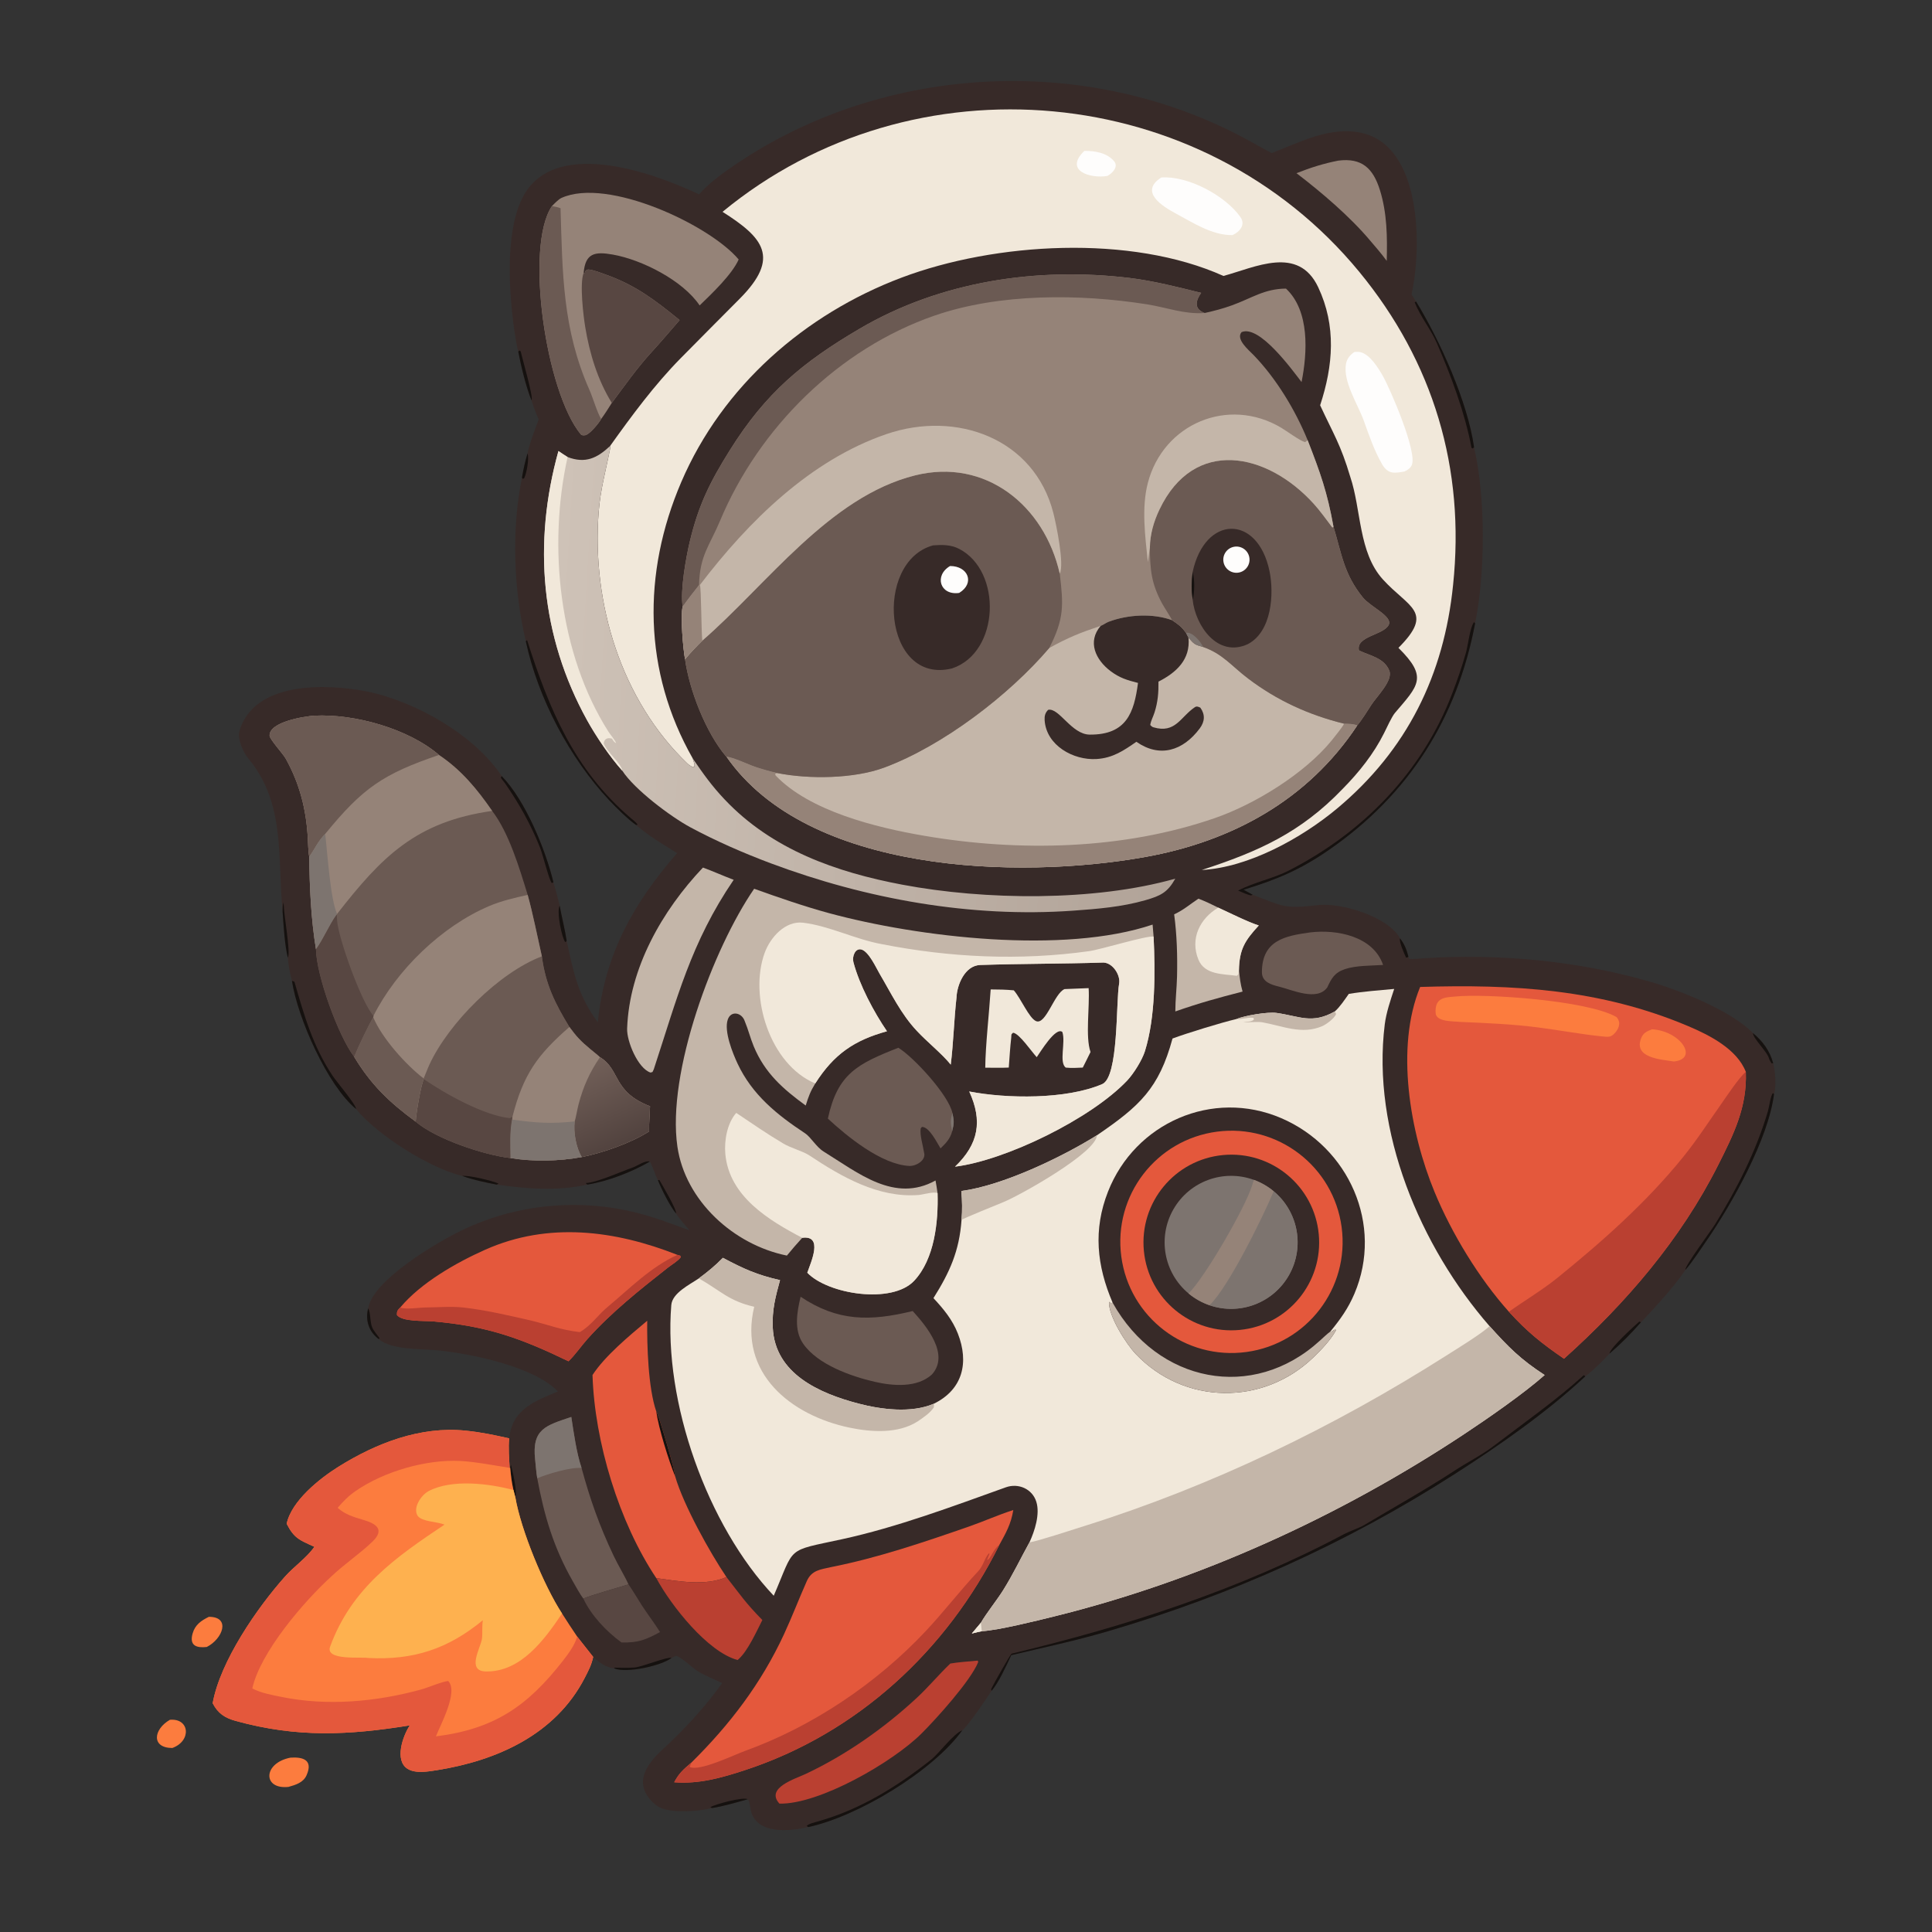<?xml version="1.0" encoding="utf-8" ?><svg xmlns="http://www.w3.org/2000/svg" xmlns:xlink="http://www.w3.org/1999/xlink" width="1024" height="1024" viewBox="0 0 1024 1024"><rect x="0" y="0" width="1024" height="1024" fill="#333333" stroke="none"/><path fill="#372A28" d="M370.508 103.019C375.122 97.806 380.865 93.428 386.544 89.44C465.157 34.233 572.953 27.757 657.904 72.346C663.301 75.179 668.597 78.312 674.011 81.134C688.782 75.481 704.751 66.888 721.315 70.357C753.894 77.181 753.607 131.819 748.128 156.033L750.557 159.832C763.126 180.384 777.894 212.931 781.289 237.092C787.477 263.714 787.262 303.676 781.843 330.391C772.294 380.628 746.876 421.006 704.508 450.367C689.212 460.968 676.864 466.144 659.143 471.579L663.896 474.213C680.563 480.592 680.724 481.789 698.755 479.702C710.493 478.343 735.76 485.714 742.017 497.334C744.418 500.449 745.529 503.265 746.481 507.061L746.863 508.128C748.555 508.57 752.322 508.046 754.344 507.916C794.373 505.356 835.874 509.144 874.429 520.291C890.745 525.008 917.656 535.763 929.076 547.54C934.205 551.773 938.108 557.037 939.816 563.551C940.933 567.441 941.584 576.212 940.271 579.887C937.243 603.689 918.146 637.752 904.693 657.306C901.968 661.267 896.447 669.652 893.245 673.113C887.828 681.474 876.681 693.544 869.737 700.84C864.481 706.826 859.111 712.264 853.076 717.454C849.914 720.853 844.094 726.747 840.267 729.457C819.929 748.511 794.121 766.483 770.686 781.488C713.69 817.983 652.429 845.481 587.5 864.516C569.365 869.833 553.926 872.98 535.97 877.29C533.523 882.575 529.261 891.948 525.53 896.19C523.302 899.663 512.72 915.282 510.014 917.111C494.426 938.784 454.603 962.782 428.396 968.384C418.782 970.604 400.105 972.781 397.721 958.525C397.393 956.559 397.404 955.343 396.385 953.618C390.439 955.263 383.348 957.406 377.338 958.308L376.466 958.518C369.252 960.183 353.294 961.422 347.632 956.71C334.982 946.182 342.096 935.579 351.085 927.35C362.693 916.723 373.927 904.493 382.768 892.093C378.753 890.058 374.118 888.356 370.296 886.071C366.856 884.015 362.592 879.465 358.787 877.71C358.223 877.45 356.712 878.371 355.94 878.729C350.764 882.797 331.967 887.068 325.436 884.257C321.21 883.872 317.411 881.016 314.4 878.211L305.921 867.438C303.22 863.531 300.472 859.193 297.893 855.192C288.283 840.482 276.084 810.932 273.13 793.562L272.134 789.739C271.15 785.396 270.829 782.348 270.405 777.913L270.135 778.004C269.863 773.094 269.345 767.154 269.898 762.356C271.464 746.943 283.225 742.764 295.692 737.487C283.064 724.33 249.968 717.558 232.292 715.736C223.665 714.846 207.365 715.594 200.854 709.818C195.506 705.915 193.502 699.815 195.139 693.434C197.434 678.617 231.644 658.403 244.832 652.067C273.765 638.166 306.837 634.989 337.938 642.916C347.728 645.411 355.996 648.712 365.475 652.103C363.277 649.532 360.019 645.952 358.326 643.183C355.074 639.262 350.559 630.228 348.678 625.449C347.1 622.472 346.316 619.02 344.442 615.646C334.915 621.178 322.312 626.075 311.396 627.845C295.372 631.421 279.207 630.12 263.157 627.841C256.97 626.627 250.933 625.414 244.987 623.256C227.684 619.164 199.627 601.355 188.761 587.824C173.753 575.618 157.733 539.636 154.743 519.873C153.662 515.883 152.846 511.685 152.554 507.559C150.881 500.908 150.276 490.162 149.781 483.155C146.988 454.256 151.398 425.875 131.691 402.109C128.841 398.672 125.68 391.582 126.955 387.314C134.825 360.974 172.924 362.343 194.225 366.438C220.292 371.725 251.477 389.554 265.923 411.359C278.373 424.133 289.131 450.159 293.332 467.637C294.619 471.921 295.602 475.671 296.639 480.024C297.708 485.925 299.508 493.005 300.339 498.635C304.025 515.567 306.279 527.545 316.849 541.847C320.431 506.049 335.721 478.723 358.878 452.195C350.395 446.808 344.955 443.892 337.165 437.289C333.072 434.498 326.205 427.697 322.851 424.105C301.833 401.605 285.168 370.052 278.686 339.857C272.21 312.509 271.019 280.716 276.667 253.119C277.317 249.017 278.412 244.226 279.631 240.283C280.096 236.569 284.158 225.849 285.527 222.369C283.919 218.602 282.93 216.033 281.691 212.14C278.87 205.293 276.074 193.778 274.699 186.389C274.171 184.844 272.99 177.818 272.673 175.653C269.823 155.531 267.725 125.07 276.186 106.342C291.827 71.723 346.169 91.43 370.508 103.019Z"/><path fill="#15110F" d="M525.53 896.19L525.334 895.222C526.041 893.61 535.565 876.613 536.198 876.462C597.044 861.899 656.794 842.646 712.26 813.182C715.305 811.564 720.686 809.727 723.035 808.322C738.962 798.794 755.197 789.767 770.749 779.625C777.239 775.305 785.465 771.152 791.485 766.547C807.046 754.644 825.063 741.991 839.425 728.885L840.267 729.457C819.929 748.511 794.121 766.483 770.686 781.488C713.69 817.983 652.429 845.481 587.5 864.516C569.365 869.833 553.926 872.98 535.97 877.29C533.523 882.575 529.261 891.948 525.53 896.19Z"/><path fill="#15110F" d="M656.212 472.035C664.882 467.52 674.771 465.651 682.847 461.535C722.235 441.456 753.682 409.39 769.595 367.81C772.38 360.636 774.847 353.434 776.956 346.039C778.085 342.079 779.057 332.723 781.237 329.74L781.843 330.391C772.294 380.628 746.876 421.006 704.508 450.367C689.212 460.968 676.864 466.144 659.143 471.579L663.896 474.213L663.239 474.548C661.769 474.632 658.091 472.739 656.212 472.035Z"/><path fill="#15110F" d="M278.686 339.857L279.363 339.286C291.012 375.797 304.36 408.062 334.332 433.603C335.922 434.958 336.612 435.341 337.96 437.038L337.165 437.289C333.072 434.498 326.205 427.697 322.851 424.105C301.833 401.605 285.168 370.052 278.686 339.857Z"/><path fill="#15110F" d="M428.396 968.384L427.559 967.796C428.679 966.535 432.221 965.773 433.907 965.291C456.198 958.915 475.518 946.911 493.548 932.628C497.706 929.334 505.478 918.741 510.014 917.111C494.426 938.784 454.603 962.782 428.396 968.384Z"/><path fill="#15110F" d="M893.245 673.113C893.016 670.888 906.817 652.455 908.997 648.926C920.616 630.128 930.866 610.019 937.092 588.746C937.664 586.792 938.514 580.424 939.695 579.372L940.271 579.887C937.243 603.689 918.146 637.752 904.693 657.306C901.968 661.267 896.447 669.652 893.245 673.113Z"/><path fill="#15110F" d="M781.289 237.092L780.479 237.729L779.922 237.301C776.457 218.837 769.018 198.956 761.573 181.884C758.332 174.453 753.065 168.272 749.817 160.263L750.557 159.832C763.126 180.384 777.894 212.931 781.289 237.092Z"/><path fill="#15110F" d="M154.743 519.873L156.052 520.344C161.213 538.266 165.886 554.654 176.369 570.311C178.493 573.483 188.606 585.336 188.761 587.824C173.753 575.618 157.733 539.636 154.743 519.873Z"/><path fill="#15110F" d="M265.923 411.359C278.373 424.133 289.131 450.159 293.332 467.637L292.449 468.025C290.966 466.349 287.914 453.524 286.202 449.197C281.426 437.125 275.017 425.696 267.58 415.016C266.865 413.989 266.415 413.729 265.438 412.162L265.923 411.359Z"/><path fill="#15110F" d="M311.396 627.845C310.697 627.492 311.006 627.745 310.506 627.04C316.568 626.748 328.928 621.041 335.009 618.955C337.725 618.023 341.817 614.916 344.442 615.646C334.915 621.178 322.312 626.075 311.396 627.845Z"/><path fill="#15110F" d="M325.436 884.257L325.898 883.891C329.396 883.949 332.689 884.058 336.254 883.817C340.235 883.547 353.447 878.029 355.94 878.729C350.764 882.797 331.967 887.068 325.436 884.257Z"/><path fill="#15110F" d="M274.699 186.389L275.277 185.769L275.961 186.195C276.793 189.996 282.665 210.109 281.771 212.049C281.754 212.086 281.717 212.11 281.691 212.14C278.87 205.293 276.074 193.778 274.699 186.389Z"/><path fill="#15110F" d="M853.076 717.454C853.363 714.372 865.859 703.145 868.87 700.445L869.737 700.84C864.481 706.826 859.111 712.264 853.076 717.454Z"/><path fill="#15110F" d="M149.781 483.155C149.836 481.554 149.761 479.676 150.338 478.224L150.341 479.069C150.401 484.927 154.17 504.88 152.554 507.559C150.881 500.908 150.276 490.162 149.781 483.155Z"/><path fill="#15110F" d="M929.076 547.54C934.205 551.773 938.108 557.037 939.816 563.551L938.948 563.566C938.658 563.1 937.801 561.709 937.695 561.258C936.787 557.416 929.328 550.739 929.076 547.54Z"/><path fill="#15110F" d="M296.639 480.024C297.708 485.925 299.508 493.005 300.339 498.635C300.052 499.15 300.263 498.884 299.592 499.33C297.852 497.34 294.873 483.179 296.639 480.024Z"/><path fill="#15110F" d="M377.338 958.308L376.492 957.783C379.317 956.261 393.609 952.265 396.385 953.618C390.439 955.263 383.348 957.406 377.338 958.308Z"/><path fill="#15110F" d="M348.678 625.449L349.523 625.475C351.31 628.667 358.67 640.95 358.326 643.183C355.074 639.262 350.559 630.228 348.678 625.449Z"/><path fill="#15110F" d="M244.987 623.256C248.697 622.862 260.808 625.78 264.216 627.312C263.396 627.842 263.774 627.729 263.157 627.841C256.97 626.627 250.933 625.414 244.987 623.256Z"/><path fill="#15110F" d="M195.139 693.434C196.604 696.037 195.976 700.908 197.396 703.88C198.087 705.326 200.082 707.816 201.086 709.138L200.854 709.818C195.506 705.915 193.502 699.815 195.139 693.434Z"/><path fill="#15110F" d="M270.405 777.913L270.818 776.378C271.681 779.838 274.241 790.358 273.13 793.562L272.134 789.739C271.15 785.396 270.829 782.348 270.405 777.913Z"/><path fill="#15110F" d="M279.631 240.283C280.5 243.462 279.149 250.699 277.791 253.525L277.038 253.794L276.667 253.119C277.317 249.017 278.412 244.226 279.631 240.283Z"/><path fill="#15110F" d="M746.481 507.061C745.717 507.592 746.131 507.45 745.252 507.521C744.239 505.393 741.486 499.287 742.017 497.334C744.418 500.449 745.529 503.265 746.481 507.061Z"/><path fill="#958378" d="M361.829 321.459C360.453 313.067 363.58 295.497 365.596 287.071C370.312 267.365 376.46 255.166 386.962 238.418C405.876 208.256 425.254 192.066 455.551 174.267C498.535 149.014 549.781 141.41 598.909 147.346C611.232 148.835 624.717 152.258 636.643 155.231C633.716 159.354 632.664 163.756 638.494 165.897C643.823 164.681 647.733 163.714 652.947 161.834C663.493 158.033 670.054 153.064 681.592 152.957C694.279 164.846 692.947 186.958 689.854 202.496C684.89 196.067 667.488 171.934 658.043 176.048C654.886 179.821 661.811 185.486 664.39 188.151C676.374 200.533 686.564 217.324 693.078 233.324C699.826 250.64 703.455 260.742 706.771 279.13C711.099 293.607 712.342 304.394 722.4 316.74C726.364 321.605 738.059 326.633 736.112 331.058C733.677 336.594 718.455 337.124 720.288 344.757C725.954 347.518 733.652 348.64 736.356 355.451C738.451 360.73 729.597 369.236 726.827 373.625C724.936 376.621 721.497 382.038 719.364 384.488C693.058 424.244 652.591 446.129 606.489 454.305C539.385 466.207 428.114 463.045 385.086 401.092C384.996 401.027 384.906 400.962 384.816 400.897C373.986 388.111 365.338 365.597 363.086 349.405C362.034 343.732 360.601 326.839 361.829 321.459Z"/><path fill="#C4B6A9" d="M583.376 331.724C584.894 331.136 586.277 330.045 587.534 329.568C597.793 325.68 611.01 324.976 621.218 328.7C624.664 331.028 626.114 331.975 628.639 335.442L629.917 337.969C633.005 341.456 633.168 341.643 637.608 342.885C648.122 346.554 652.696 352.952 661.51 359.629C676.947 371.323 693.648 378.923 712.414 383.569C714.533 383.597 717.412 383.595 719.364 384.488C693.058 424.244 652.591 446.129 606.489 454.305C539.385 466.207 428.114 463.045 385.086 401.092C388.51 401.266 396.583 405.199 400.337 406.443C404.486 407.817 407.566 408.675 411.875 409.711C428.661 413.083 452.643 412.802 468.701 406.822C499.751 395.259 534.782 368.484 556.112 343.465C566.241 337.866 572.349 335.41 583.376 331.724Z"/><path fill="#958378" d="M712.414 383.569C714.533 383.597 717.412 383.595 719.364 384.488C693.058 424.244 652.591 446.129 606.489 454.305C539.385 466.207 428.114 463.045 385.086 401.092C388.51 401.266 396.583 405.199 400.337 406.443C404.486 407.817 407.566 408.675 411.875 409.711L410.87 410.108L411.052 410.981C429.113 429.964 464.485 438.642 489.913 442.987C540.206 451.579 595.407 450.429 643.978 433.575C665.228 426.201 691.488 410.027 705.825 392.448C707.277 390.568 711.48 385.528 712.414 383.569Z"/><path fill="#372A28" d="M583.376 331.724C584.894 331.136 586.277 330.045 587.534 329.568C597.793 325.68 611.01 324.976 621.218 328.7C624.664 331.028 626.114 331.975 628.639 335.442L629.917 337.969C631.069 349.565 623.459 356.481 614.01 361.275C614.086 367.118 613.707 371.997 611.93 377.6C611.18 379.968 610.002 381.96 609.653 384.251C610.197 384.836 610.593 385.261 611.324 385.478C623.07 388.951 625.677 379.927 633.296 374.831C634.318 374.147 635.269 374.645 636.208 375.077C638.854 378.775 638.567 382.491 635.886 386.082C626.985 398.004 614.642 401.792 602.313 393.159C595.623 397.771 589.907 401.757 581.179 402.3C568.924 403.062 554.519 395.086 553.676 381.707C553.539 379.528 553.951 377.791 555.552 376.227C561.355 374.968 567.919 389.288 577.566 389.358C597.035 389.5 601.077 377.796 603.168 361.968C597.407 360.493 593.441 359.337 588.607 355.691C580.7 349.729 576.177 340.144 583.376 331.724Z"/><path fill="#6B5A53" d="M372.219 339.56C406.349 309.976 439.506 263.302 485.002 251.959C522.334 242.651 553.526 267.893 561.686 304.024C563.709 320.84 564.058 327.948 556.112 343.465C534.782 368.484 499.751 395.259 468.701 406.822C452.643 412.802 428.661 413.083 411.875 409.711C407.566 408.675 404.486 407.817 400.337 406.443C396.583 405.199 388.51 401.266 385.086 401.092C384.996 401.027 384.906 400.962 384.816 400.897C373.986 388.111 365.338 365.597 363.086 349.405C366.271 345.608 368.715 343.057 372.219 339.56Z"/><path fill="#372A28" d="M494.536 289.056C499.325 288.711 503.916 288.624 508.322 290.89C531.338 302.726 529.89 345.878 504.602 354.276C468.104 363.261 462.916 297.675 494.536 289.056Z"/><path fill="#FEFDFC" d="M503.557 300.003C513.165 299.994 516.855 309.109 508.38 314.261C498.192 315.726 494.999 305.018 503.557 300.003Z"/><path fill="#6B5A53" d="M609.453 290.297C609.564 283.117 611.494 276.47 614.531 270.088C632.86 231.57 671.581 239.778 696.267 266.976C699.749 270.813 703.042 275.469 706.21 279.622L706.771 279.13C711.099 293.607 712.342 304.394 722.4 316.74C726.364 321.605 738.059 326.633 736.112 331.058C733.677 336.594 718.455 337.124 720.288 344.757C725.954 347.518 733.652 348.64 736.356 355.451C738.451 360.73 729.597 369.236 726.827 373.625C724.936 376.621 721.497 382.038 719.364 384.488C717.412 383.595 714.533 383.597 712.414 383.569C693.648 378.923 676.947 371.323 661.51 359.629C652.696 352.952 648.122 346.554 637.608 342.885C633.168 341.643 633.005 341.456 629.917 337.969L628.639 335.442C626.114 331.975 624.664 331.028 621.218 328.7C620.937 327.851 616.815 321.468 616.007 319.982C610.203 309.314 609.558 301.948 609.453 290.297Z"/><path fill="#7D746F" d="M628.639 335.442C631.751 334.593 636.623 340.19 637.608 342.885C633.168 341.643 633.005 341.456 629.917 337.969L628.639 335.442Z"/><path fill="#372A28" d="M632.1 303.287C638.554 272.968 666.537 272.436 672.846 302.632C675.37 314.715 674.099 334.741 661.384 341.399C645.329 348.812 633.526 331.565 632.12 317.768C631.375 311.75 631.479 309.364 632.1 303.287Z"/><path fill="#15110F" d="M632.1 303.287C633.3 306.832 633.203 314.296 632.12 317.768C631.375 311.75 631.479 309.364 632.1 303.287Z"/><path fill="#FEFDFC" d="M653.903 289.829C657.663 289.043 661.349 291.456 662.132 295.217C662.915 298.979 660.498 302.662 656.736 303.442C652.979 304.22 649.302 301.808 648.52 298.051C647.738 294.294 650.147 290.615 653.903 289.829Z"/><path fill="#C4B6A9" d="M370.984 310.023C396.719 276.243 429.56 243.883 469.79 230.094C506.978 217.348 548.151 232.41 558.286 271.856C559.763 277.605 564.257 299.207 561.686 304.024C553.526 267.893 522.334 242.651 485.002 251.959C439.506 263.302 406.349 309.976 372.219 339.56C368.715 343.057 366.271 345.608 363.086 349.405C362.034 343.732 360.601 326.839 361.829 321.459C364.51 317.678 367.614 313.691 370.511 310.058L370.984 310.023Z"/><path fill="#958378" d="M370.511 310.058L370.984 310.023C371.691 312.694 371.671 333.581 372.219 339.56C368.715 343.057 366.271 345.608 363.086 349.405C362.034 343.732 360.601 326.839 361.829 321.459C364.51 317.678 367.614 313.691 370.511 310.058Z"/><path fill="#6B5A53" d="M361.829 321.459C360.453 313.067 363.58 295.497 365.596 287.071C370.312 267.365 376.46 255.166 386.962 238.418C405.876 208.256 425.254 192.066 455.551 174.267C498.535 149.014 549.781 141.41 598.909 147.346C611.232 148.835 624.717 152.258 636.643 155.231C633.716 159.354 632.664 163.756 638.494 165.897C627.655 166.674 618.471 162.971 607.969 161.303C572.301 155.69 529.872 155.358 495.424 167.24C444.567 184.783 402.287 226.682 381.644 276.012C376.071 289.33 370.898 294.225 370.511 310.058C367.614 313.691 364.51 317.678 361.829 321.459Z"/><path fill="#C4B6A9" d="M608.385 297.874C606.976 284.321 604.942 269.238 608.372 256.007C616.519 224.585 651.006 209.998 679.073 226.714C681.948 228.426 689.019 233.663 691.709 234.345L693.078 233.324C699.826 250.64 703.455 260.742 706.771 279.13L706.21 279.622C703.042 275.469 699.749 270.813 696.267 266.976C671.581 239.778 632.86 231.57 614.531 270.088C611.494 276.47 609.564 283.117 609.453 290.297C609.037 292.592 608.862 295.246 608.385 297.874Z"/><path fill="#F1E8DA" d="M714.895 526.78C722.855 525.467 730.918 524.896 738.957 524.147C737.008 530.04 734.72 536.779 733.955 542.911C726.895 599.481 752.779 660.734 789.481 702.86C799.58 714.094 805.88 720.456 818.692 728.802C807.75 738.525 788.288 752.002 775.989 760.136C709.826 803.893 635.635 837.725 558.586 856.772C548.721 859.21 529.758 863.923 520.379 864.604C518.879 864.809 516.63 865.43 515.103 865.798L519.91 860.08C522.54 855.385 528.448 848.027 531.668 842.882C537.003 834.356 540.862 826.121 545.637 817.492C548.419 811.431 551.325 802.522 549.269 795.974C547.143 789.129 539.767 785.921 533.106 788.311C505.138 798.342 475.482 809.454 446.488 815.776C416.116 822.399 421.645 819.027 410.099 845.776C375.001 808.691 351.583 743.225 355.795 691.723C356.319 685.304 365.396 680.969 370.387 677.579C374.976 674.192 379.163 670.783 383.144 666.672C393.981 672.433 401.168 675.729 413.431 678.491C410.993 687.416 409.165 694.239 409.583 703.593C410.679 728.123 434.259 738.474 454.904 743.903C467.002 747.084 483.002 749.124 494.9 744.024C510.377 736.483 513.655 722.095 507.683 706.812C504.815 699.472 500.072 693.745 494.749 688.031C503.367 674.337 508.458 663.076 509.634 646.592C510.099 641.202 509.971 636.622 509.525 631.257C531.415 628.395 562.792 613.341 581.391 601.723C604.008 586.308 614.297 576.874 621.458 550.433C628.961 547.63 647.675 541.878 655.244 540.13C659.543 538.32 671.8 536.201 676.609 536.878C688.932 538.613 695.296 542.924 707.46 536.101C710.201 533.692 712.724 529.821 714.895 526.78Z"/><path fill="#C4B6A9" d="M789.481 702.86C799.58 714.094 805.88 720.456 818.692 728.802C807.75 738.525 788.288 752.002 775.989 760.136C709.826 803.893 635.635 837.725 558.586 856.772C548.721 859.21 529.758 863.923 520.379 864.604C518.879 864.809 516.63 865.43 515.103 865.798L519.91 860.08C522.54 855.385 528.448 848.027 531.668 842.882C537.003 834.356 540.862 826.121 545.637 817.492C549.965 816.894 569.46 810.473 575.027 808.726C642.337 787.592 706.846 756.422 766.35 718.626C771.405 715.415 786.03 706.439 789.481 702.86Z"/><path fill="#F1E8DA" d="M519.91 860.08L520.379 864.604C518.879 864.809 516.63 865.43 515.103 865.798L519.91 860.08Z"/><path fill="#C4B6A9" d="M383.144 666.672C393.981 672.433 401.168 675.729 413.431 678.491C410.993 687.416 409.165 694.239 409.583 703.593C410.679 728.123 434.259 738.474 454.904 743.903C467.002 747.084 483.002 749.124 494.9 744.024C495.108 745.15 495.062 744.797 494.934 745.963C493.11 748.817 489.355 751.35 486.528 753.28C476.157 760.058 461.692 759.073 450.285 756.684C419.135 750.161 391.256 727.793 399.754 692.609C386.366 689.586 381.808 684.066 370.856 677.842L370.387 677.579C374.976 674.192 379.163 670.783 383.144 666.672Z"/><path fill="#C4B6A9" d="M509.525 631.257C531.415 628.395 562.792 613.341 581.391 601.723C581.099 610.834 541.447 633.138 531.856 637.137C529.395 638.164 510.413 645.781 509.634 646.592C510.099 641.202 509.971 636.622 509.525 631.257Z"/><path fill="#C4B6A9" d="M707.46 536.101L708.151 537.394C707.337 539.789 702.964 542.926 700.86 543.851C690.073 548.595 679.663 543.704 668.971 541.823C666.92 541.463 661.454 541.844 659.008 541.884C661.288 541.278 662.634 541.801 664.539 540.522L664.465 539.605C663.078 538.815 657.993 540.403 655.244 540.13C659.543 538.32 671.8 536.201 676.609 536.878C688.932 538.613 695.296 542.924 707.46 536.101Z"/><path fill="#372A28" d="M589.732 690.488C581.294 670.82 579.328 651.765 587.281 631.554C601.615 595.127 642.663 577.057 678.985 592.6C714.903 607.971 733.365 649.188 717.883 685.666C714.545 693.529 710.454 699.191 705.104 705.756C707.746 705.653 705.265 705.027 707.98 704.762L708.071 705.091C705.278 710.238 700.243 715.488 696.021 719.538C669.316 745.146 627.709 744.591 602.081 717.752C596.97 712.4 587.439 697.499 587.811 690.002C588.969 690.835 588.346 690.689 589.732 690.488Z"/><path fill="#C4B6A9" d="M705.104 705.756C707.746 705.653 705.265 705.027 707.98 704.762L708.071 705.091C705.278 710.238 700.243 715.488 696.021 719.538C669.316 745.146 627.709 744.591 602.081 717.752C596.97 712.4 587.439 697.499 587.811 690.002C588.969 690.835 588.346 690.689 589.732 690.488C613.395 732.923 664.026 743.092 699.585 710.554C700.554 709.668 704.175 706.289 705.104 705.756Z"/><path fill="#E4583C" d="M645.157 599.788C677.337 595.633 706.819 618.281 711.097 650.445C715.376 682.608 692.84 712.176 660.693 716.578C628.372 721.003 598.608 698.319 594.307 665.981C590.005 633.643 612.803 603.966 645.157 599.788Z"/><path fill="#372A28" d="M648.361 612.188C673.905 609.841 696.534 628.598 698.966 654.134C701.399 679.669 682.717 702.361 657.19 704.879C631.542 707.408 608.719 688.619 606.275 662.962C603.832 637.306 622.697 614.546 648.361 612.188Z"/><path fill="#7D746F" d="M629.978 685.57C616.809 674.615 613.423 655.78 621.951 640.924C630.479 626.068 648.452 619.494 664.553 625.342C668.386 626.734 671.95 628.781 675.083 631.392C688.152 642.28 691.58 660.948 683.233 675.769C674.886 690.59 657.145 697.336 641.06 691.806C637.018 690.416 633.263 688.303 629.978 685.57Z"/><path fill="#7D746F" d="M675.083 631.392C688.152 642.28 691.58 660.948 683.233 675.769C674.886 690.59 657.145 697.336 641.06 691.806C650.981 682.459 669.367 645.1 675.083 631.392Z"/><path fill="#958378" d="M664.553 625.342C668.386 626.734 671.95 628.781 675.083 631.392C669.367 645.1 650.981 682.459 641.06 691.806C637.018 690.416 633.263 688.303 629.978 685.57C638.873 676.67 660.104 639.896 663.683 628.204L664.553 625.342Z"/><path fill="#F1E8DA" d="M382.958 112.276C483.9 29.027 637.26 42.969 720.401 144.036C759.802 191.932 776.644 248.381 770.164 310.053C765.357 357.662 745.824 397.484 708.754 428.473C689.948 444.194 661.79 459.776 636.962 461.11C666.872 451.371 689.295 441.436 711.681 418.071C720.313 409.313 728.113 399.542 733.618 388.498C734.844 386.039 737.697 379.802 739.335 377.878C751.743 363.303 757.035 359.007 741.201 343.377C760.499 324.009 746.598 322.159 732.94 307.088C719.971 292.778 721.536 270.148 715.682 252.771C710.543 235.495 706.833 230.208 699.698 214.807C706.644 193.712 708.339 172.76 698.665 152.223C688.138 129.874 665.251 141.728 648.451 146.257C599.384 124.181 527.496 128.413 477.81 147.165C426.553 166.509 382.891 204.695 361.108 255.447C340.327 303.863 340.902 355.859 367.186 402.029C367.663 404.252 368.385 404.671 367.97 406.457L367.073 406.598C366.231 406.098 365.159 405.47 364.446 404.789C329.177 371.124 313.625 319.578 317.283 271.617C318.233 259.161 321.178 249.241 323.475 237.296C323.429 237.003 323.382 236.71 323.336 236.417C334.823 220.335 346.905 203.936 360.816 189.822C371.103 179.384 381.856 168.611 392.14 158.248C413.766 136.457 404.52 125.948 382.958 112.276Z"/><path fill="#FEFDFC" d="M717.906 186.546C718.939 186.495 720.059 186.41 721.072 186.651C726.137 187.858 730.538 195.06 732.956 199.303C736.818 206.078 751.185 239.345 748.315 246.388C747.6 248.141 746.051 249.157 744.413 249.903C739.017 250.873 735.843 251.353 732.75 246.414C728.345 238.841 725.843 231.248 722.773 222.814C719.602 214.101 711.635 202.135 713.43 192.706C713.94 190.027 715.716 187.929 717.906 186.546Z"/><path fill="#FEFDFC" d="M615.496 94.084C629.506 93.027 649.335 103.554 657.452 115.045C660.312 119.094 657.104 122.881 653.26 124.603C642.626 124.794 632.535 118.178 623.39 113.267C615.695 109.134 603.815 101.607 615.496 94.084Z"/><path fill="#FEFDFC" d="M574.745 79.975C580.249 79.904 586.736 80.951 590.522 85.486C592.975 88.423 589.534 91.87 586.932 93.254C577.803 94.788 563.797 90.446 574.745 79.975Z"/><path fill="#6B5A53" d="M163.902 454.059C163.42 451.86 163.273 446.693 163.145 444.262C162.346 429.118 158.817 415.253 151.403 402.003C150.05 399.585 142.894 391.755 142.883 389.868C142.839 382.607 160.99 379.723 166.575 379.325C188.032 378.263 216.46 386.234 232.661 400.15C244.485 408.064 252.817 418.173 260.854 429.795C269.799 441.451 275.326 460.189 279.682 474.307C282.518 484.6 284.817 496.361 287.203 506.885C289.144 521.785 294.197 531.841 301.788 544.323C305.468 549.368 307.869 551.909 312.778 555.979C313.652 556.704 317.373 559.701 317.99 560.347C329.002 567.015 324.425 578.579 344.53 586.378C344.319 590.682 343.988 595.405 344.001 599.679C334.26 605.861 319.763 610.925 308.364 613.266C296.407 615.462 282.532 615.757 270.544 613.787C256.594 612.214 231.058 603.683 220.331 594.486C206.505 584.365 196.695 575.046 187.697 560.095C179.345 549.225 167.662 516.855 167.473 503.129C164.822 486.821 164.099 470.569 163.902 454.059Z"/><path fill="#6B5A53" d="M224.545 571.595C225.576 569.287 226.474 566.719 227.549 564.378C237.709 542.268 264.586 515.413 287.203 506.885C289.144 521.785 294.197 531.841 301.788 544.323C305.468 549.368 307.869 551.909 312.778 555.979C313.652 556.704 317.373 559.701 317.99 560.347C329.002 567.015 324.425 578.579 344.53 586.378C344.319 590.682 343.988 595.405 344.001 599.679C334.26 605.861 319.763 610.925 308.364 613.266C296.407 615.462 282.532 615.757 270.544 613.787C256.594 612.214 231.058 603.683 220.331 594.486C220.597 589.846 222.908 575.973 224.583 571.932L224.545 571.595Z"/><path fill="#958378" d="M301.788 544.323C305.468 549.368 307.869 551.909 312.778 555.979C313.652 556.704 317.373 559.701 317.99 560.347C329.002 567.015 324.425 578.579 344.53 586.378C344.319 590.682 343.988 595.405 344.001 599.679C334.26 605.861 319.763 610.925 308.364 613.266C296.407 615.462 282.532 615.757 270.544 613.787C270.477 606.68 270.05 600.403 271.372 593.379L271.611 591.904C277.309 569.678 284.632 559.255 301.788 544.323Z"/><defs><linearGradient id="gradient_0" gradientUnits="userSpaceOnUse" x1="329.034" y1="606.24" x2="310.144" y2="565.108"><stop offset="0" stop-color="#52433F"/><stop offset="1" stop-color="#715F58"/></linearGradient></defs><path fill="url(#gradient_0)" d="M317.99 560.347C329.002 567.015 324.425 578.579 344.53 586.378C344.319 590.682 343.988 595.405 344.001 599.679C334.26 605.861 319.763 610.925 308.364 613.266C305.335 608.333 303.855 600.121 304.608 594.372C305.149 592.759 306.049 587.608 306.627 585.416C309.14 575.873 312.441 568.466 317.99 560.347Z"/><path fill="#7D746F" d="M271.372 593.379C283.62 595.124 292.009 595.747 304.608 594.372C303.855 600.121 305.335 608.333 308.364 613.266C296.407 615.462 282.532 615.757 270.544 613.787C270.477 606.68 270.05 600.403 271.372 593.379Z"/><path fill="#584742" d="M224.583 571.932C236.143 579.891 256.73 591.333 270.291 592.637L271.611 591.904L271.372 593.379C270.05 600.403 270.477 606.68 270.544 613.787C256.594 612.214 231.058 603.683 220.331 594.486C220.597 589.846 222.908 575.973 224.583 571.932Z"/><path fill="#958378" d="M163.902 454.059C163.42 451.86 163.273 446.693 163.145 444.262C162.346 429.118 158.817 415.253 151.403 402.003C150.05 399.585 142.894 391.755 142.883 389.868C142.839 382.607 160.99 379.723 166.575 379.325C188.032 378.263 216.46 386.234 232.661 400.15C244.485 408.064 252.817 418.173 260.854 429.795C220.516 435.51 202.365 454.001 178.662 484.406L178.51 484.643C174.354 490.309 171.572 497.537 167.473 503.129C164.822 486.821 164.099 470.569 163.902 454.059Z"/><path fill="#6B5A53" d="M163.902 454.059C163.42 451.86 163.273 446.693 163.145 444.262C162.346 429.118 158.817 415.253 151.403 402.003C150.05 399.585 142.894 391.755 142.883 389.868C142.839 382.607 160.99 379.723 166.575 379.325C188.032 378.263 216.46 386.234 232.661 400.15C203.092 410.184 192.234 417.633 172.358 441.995C168.456 445.918 166.855 450.038 163.902 454.059Z"/><path fill="#7D746F" d="M172.358 441.995C173.461 451.103 175.091 476.818 178.662 484.406L178.51 484.643C174.354 490.309 171.572 497.537 167.473 503.129C164.822 486.821 164.099 470.569 163.902 454.059C166.855 450.038 168.456 445.918 172.358 441.995Z"/><path fill="#958378" d="M279.682 474.307C282.518 484.6 284.817 496.361 287.203 506.885C264.586 515.413 237.709 542.268 227.549 564.378C226.474 566.719 225.576 569.287 224.545 571.595L224.583 571.932C222.908 575.973 220.597 589.846 220.331 594.486C206.505 584.365 196.695 575.046 187.697 560.095C189.451 555.577 195.348 543.166 197.82 539.167L197.951 538.397C210.27 513.985 234.092 490.978 259.197 480.254C265.732 477.463 272.772 475.87 279.682 474.307Z"/><path fill="#6B5A53" d="M187.697 560.095C189.451 555.577 195.348 543.166 197.82 539.167C202.342 550.119 215.19 564.489 224.545 571.595L224.583 571.932C222.908 575.973 220.597 589.846 220.331 594.486C206.505 584.365 196.695 575.046 187.697 560.095Z"/><path fill="#584742" d="M178.51 484.643L178.64 487.629C179.108 496.578 191.532 531.51 197.951 538.397L197.82 539.167C195.348 543.166 189.451 555.577 187.697 560.095C179.345 549.225 167.662 516.855 167.473 503.129C171.572 497.537 174.354 490.309 178.51 484.643Z"/><path fill="#E4583C" d="M752.711 523.105C802.141 521.588 848.371 524.233 894.808 543.884C906.129 548.675 920.625 556.03 925.325 568.1C926.038 586.823 918.925 601.084 910.692 617.429C890.745 657.032 861.813 690.656 828.947 720.153C817.075 711.989 809.627 706.095 799.745 695.251C783.917 677.59 769.374 653.664 760.337 631.758C747.369 600.325 739.433 555.308 752.711 523.105Z"/><path fill="#BA4031" d="M925.325 568.1C926.038 586.823 918.925 601.084 910.692 617.429C890.745 657.032 861.813 690.656 828.947 720.153C817.075 711.989 809.627 706.095 799.745 695.251C807.849 689.482 817.67 683.597 825.484 677.267C849.412 657.884 872.617 637.304 892.052 613.309C899.47 604.151 905.444 594.822 912.172 585.289C915.176 581.033 921.7 571.122 925.325 568.1Z"/><path fill="#FC7C3E" d="M771.025 528.203C786.881 526.508 841.006 530.143 856.591 538.958C857.362 539.393 858.206 541.158 858.215 542.283C858.234 544.633 856.877 546.733 855.181 548.26C853.338 549.918 851.741 549.532 849.381 549.335C838.065 548.213 826.537 546.018 815.242 544.563C801.399 542.779 787.712 542.238 773.784 541.625C770.488 541.204 761.236 541.771 760.918 536.977C760.388 528.982 765.349 528.629 771.025 528.203Z"/><path fill="#FC7C3E" d="M875.574 545.537C890.795 546.422 900.518 561.243 887.208 562.606C880.274 561.521 865.463 560.735 869.937 550.048C871.088 547.299 872.993 546.636 875.574 545.537Z"/><path fill="#C4B6A9" d="M399.72 471.059C412.347 475.597 426.626 480.531 439.538 484.023C486.818 496.812 563.824 505.93 610.903 490.05L611.435 496.461C612.308 515.154 612.487 539.021 606.838 557.141C605.364 561.871 600.793 569.158 597.392 572.747C578.297 592.896 533.188 614.982 506.181 618.361C518.724 606.341 520.874 594.113 513.715 578.508C533.672 582.356 565.087 582.803 584.202 574.601C593 570.826 591.415 530.936 593.163 521.332C593.958 516.963 589.921 510.393 584.886 510.172C563.293 510.861 541.085 510.754 519.543 511.466C511.379 511.736 507.21 522.043 506.97 528.685C505.64 540.487 505.365 552.546 503.916 564.283C499.522 558.729 491.166 552.046 485.947 546.386C477.528 537.446 472.4 526.583 466.172 516.034C464.474 513.158 460.464 504.241 456.522 503.245C453.271 502.423 451.535 506.957 452.328 509.971C455.515 522.088 463.197 536.453 470.118 546.589C452.85 551.345 442.013 558.685 432.115 574.242C429.476 578.586 428.573 581.053 427.045 585.953C414.964 577.141 405.363 568.743 399.48 554.553C397.682 550.217 396.552 545.559 394.728 541.225C393.189 536.636 387.395 535.422 385.71 540.454C383.633 546.657 388.412 558.352 390.913 563.704C398.67 580.267 411.855 590.875 426.721 600.681C429.798 602.711 432.586 607.903 436.571 610.365C454.941 621.713 474.096 637.713 495.853 625.685C496.236 627.929 496.641 630.157 496.926 632.416C497.367 647.511 495.377 667.245 484.538 678.826C472.808 691.36 438.865 686.05 427.881 674.571C429.795 668.984 436.536 654.557 425.21 656.072C422.259 659.274 419.844 662.136 417.065 665.484C388.682 659.724 363.195 636.324 359.039 607.746C353.329 568.487 378.051 502.526 399.72 471.059Z"/><path fill="#F1E8DA" d="M432.115 574.242C408.011 564.207 396.841 528.057 405.308 504.984C408.346 496.705 416.278 487.912 425.697 489.056C439.498 490.734 453.291 497.841 467.182 500.377C503.567 507.543 540.597 509.26 577.377 504.112C583.491 503.256 608.664 495.529 611.435 496.461C612.308 515.154 612.487 539.021 606.838 557.141C605.364 561.871 600.793 569.158 597.392 572.747C578.297 592.896 533.188 614.982 506.181 618.361C518.724 606.341 520.874 594.113 513.715 578.508C533.672 582.356 565.087 582.803 584.202 574.601C593 570.826 591.415 530.936 593.163 521.332C593.958 516.963 589.921 510.393 584.886 510.172C563.293 510.861 541.085 510.754 519.543 511.466C511.379 511.736 507.21 522.043 506.97 528.685C505.64 540.487 505.365 552.546 503.916 564.283C499.522 558.729 491.166 552.046 485.947 546.386C477.528 537.446 472.4 526.583 466.172 516.034C464.474 513.158 460.464 504.241 456.522 503.245C453.271 502.423 451.535 506.957 452.328 509.971C455.515 522.088 463.197 536.453 470.118 546.589C452.85 551.345 442.013 558.685 432.115 574.242Z"/><path fill="#F1E8DA" d="M425.21 656.072C407.607 646.845 386.447 634.182 384.434 611.581C383.803 604.499 385.41 595.307 390.227 589.862C398.287 595.264 406.662 601.066 415.003 605.991C418.878 608.424 425.396 610.02 429.026 612.43C446.096 623.761 465.6 635.023 486.856 633.365C489.29 633.175 494.91 631.385 496.926 632.416C497.367 647.511 495.377 667.245 484.538 678.826C472.808 691.36 438.865 686.05 427.881 674.571C429.795 668.984 436.536 654.557 425.21 656.072Z"/><path fill="#E4583C" d="M366.473 934.178C386.838 914.069 403.453 892.249 415.501 866.264C419.825 856.938 423.438 847.429 427.62 838.025C430.217 832.184 434.862 831.878 440.502 830.594C465.386 825.659 489.437 817.463 513.363 809.172C521.311 806.418 529.032 802.907 537.074 800.355C535.853 807.768 533.24 812.36 529.632 818.899C501.783 874.934 454.266 918.76 394.628 938.279C382.3 942.314 370.431 945.663 357.336 944.639C359.997 939.663 362.176 937.91 366.473 934.178Z"/><path fill="#BA4031" d="M366.473 934.178L365.538 936.511C370.657 939.091 389.125 930.097 394.772 928.058C430.63 915.112 464.614 892.256 490.686 864.48C500.186 854.358 508.861 843.047 518.38 832.878C521.356 829.701 521.51 826.36 524.126 823.277L524.457 823.591L523.188 826.813C524.832 826.735 526.612 820.672 529.632 818.899C501.783 874.934 454.266 918.76 394.628 938.279C382.3 942.314 370.431 945.663 357.336 944.639C359.997 939.663 362.176 937.91 366.473 934.178Z"/><defs><linearGradient id="gradient_1" gradientUnits="userSpaceOnUse" x1="626.736" y1="372.41" x2="292.053" y2="352.222"><stop offset="0" stop-color="#B1A398"/><stop offset="1" stop-color="#CEC2B7"/></linearGradient></defs><path fill="url(#gradient_1)" d="M300.845 242.245C310.259 245.805 316.412 242.877 323.336 236.417C323.382 236.71 323.429 237.003 323.475 237.296C321.178 249.241 318.233 259.161 317.283 271.617C313.625 319.578 329.177 371.124 364.446 404.789C365.159 405.47 366.231 406.098 367.073 406.598L367.97 406.457C368.385 404.671 367.663 404.252 367.186 402.029C372.807 410.224 377.133 416.389 384.092 423.748C409.263 450.365 443.221 462.295 478.273 468.906C521.997 477.153 579.938 477.877 622.93 465.709C618.818 473.015 615.224 474.78 607.054 477.13C594.559 480.724 581.651 481.753 568.76 482.673C514.659 486.535 459.141 476.517 408.482 457.553C394.338 452.259 379.201 445.648 365.909 438.487C355.496 432.876 336.336 418.509 329.812 408.476C323.437 401.453 315.855 390.2 311.225 381.839C286.484 337.162 282.431 287.764 295.988 239.052C297.553 240.177 299.219 241.206 300.845 242.245Z"/><path fill="#F1E8DA" d="M295.988 239.052C297.553 240.177 299.219 241.206 300.845 242.245C290.295 289.478 296.293 346.632 322.515 387.85C323.326 389.124 326.437 392.869 326.518 393.909C325.305 393.191 325.123 392.669 324.33 391.487C322.062 390.815 320.267 391.538 319.976 394.036C321.758 398.776 329.419 404.766 329.812 408.476C323.437 401.453 315.855 390.2 311.225 381.839C286.484 337.162 282.431 287.764 295.988 239.052Z"/><path fill="#958378" d="M292.542 109.23C293.767 107.971 296.078 105.591 297.553 104.921C322.035 93.806 376.145 119.215 391.509 137.527C388.051 145.399 377.26 155.684 370.827 161.888C361.934 148.665 340.243 137.643 324.743 134.922C315.239 133.253 310.23 134.152 309.344 144.666L309.776 145.095C310.617 143.003 309.915 143.65 311.696 142.829C314.673 143.052 318.464 144.623 321.318 145.644C337.165 151.311 347.408 159.27 360.207 169.661C355.343 175.277 350.41 181.09 345.399 186.57C337.555 195.147 331.192 204.247 324.272 213.552C322.379 216.579 320.737 219.184 318.64 222.069C317.542 224.149 313.183 229.342 310.969 230.37C310.386 230.871 308.433 230.944 307.867 230.261C289.337 207.901 278.008 130.649 292.542 109.23Z"/><path fill="#584742" d="M309.344 144.666L309.776 145.095C310.617 143.003 309.915 143.65 311.696 142.829C314.673 143.052 318.464 144.623 321.318 145.644C337.165 151.311 347.408 159.27 360.207 169.661C355.343 175.277 350.41 181.09 345.399 186.57C337.555 195.147 331.192 204.247 324.272 213.552C316.769 201.431 312.527 187.48 310.209 173.507C309.223 167.559 307.12 150.296 309.344 144.666Z"/><path fill="#6B5A53" d="M292.542 109.23C294.27 109.559 295.426 109.726 297.097 110.349C298.149 144.889 298.116 174.412 312.438 206.718C314.262 210.832 316.532 218.764 318.64 222.069C317.542 224.149 313.183 229.342 310.969 230.37C310.386 230.871 308.433 230.944 307.867 230.261C289.337 207.901 278.008 130.649 292.542 109.23Z"/><path fill="#E4583C" d="M212.155 692.973C222.999 679.988 241.691 669.256 257.217 662.35C290.645 647.481 325.976 652.072 359.07 665.114L360.56 665.571L360.82 666.359C359.242 668.431 356.08 670.24 353.945 671.917C339.117 683.561 323.973 695.614 311.374 709.691C307.981 713.482 304.979 717.983 301.32 721.5C275.947 709.248 258.243 702.836 229.498 700.373C224.699 699.962 213.072 700.624 210.371 696.954C210.282 695.037 210.759 694.328 212.155 692.973Z"/><path fill="#BA4031" d="M359.07 665.114L360.56 665.571L360.82 666.359C359.242 668.431 356.08 670.24 353.945 671.917C339.117 683.561 323.973 695.614 311.374 709.691C307.981 713.482 304.979 717.983 301.32 721.5C275.947 709.248 258.243 702.836 229.498 700.373C224.699 699.962 213.072 700.624 210.371 696.954C210.282 695.037 210.759 694.328 212.155 692.973C214.525 694.243 222.332 693.018 225.565 692.992C232.079 692.941 239.292 692.291 245.779 693.036C257.757 694.412 269.739 697.233 281.484 699.916C291.364 702.349 296.894 704.817 307.313 706.055C313.288 702.591 316.886 697.019 321.942 692.796C333.84 682.859 344.904 671.496 359.07 665.114Z"/><path fill="#E4583C" d="M314.044 728.789C320.68 718.596 333.582 707.95 343.036 700.019C342.887 713.01 343.518 735.526 347.825 748.062C349.165 749.796 358.157 780.875 357.877 782.581C362.218 797.612 376.261 822.915 385.034 835.876C373.954 840.817 359.269 838.013 347.853 836.449C328.085 806.886 315.124 764.171 314.044 728.789Z"/><path fill="#15110F" d="M347.825 748.062C349.165 749.796 358.157 780.875 357.877 782.581C354.511 774.403 348.995 756.739 347.825 748.062Z"/><path fill="#6B5A53" d="M438.787 592.884C443.908 569.118 454.4 563.879 476.154 555.33C484.418 560.448 502.721 580.35 504.792 589.865C505.71 594.043 505.749 595.417 504.67 599.556C503.711 603.482 501.27 606.031 498.498 608.67C496.625 605.699 492.595 597.22 488.632 597.278L487.979 598.093C487.454 601.727 489.175 607.001 489.761 610.812C491.021 614.981 485.53 618.143 481.951 617.97C467.126 617.256 448.782 602.155 438.787 592.884Z"/><path fill="#7D746F" d="M504.67 599.556C503.746 595.175 503.625 594.165 504.792 589.865C505.71 594.043 505.749 595.417 504.67 599.556Z"/><path fill="#C4B6A9" d="M372.579 459.826C377.757 461.713 383.443 464.276 388.87 466.318C366.137 499.678 358.862 529.298 346.508 566.767L345.833 568.186L344.784 568.482C338.1 566.281 332.15 551.896 332.388 545.182C333.525 513.099 350.963 482.628 372.579 459.826Z"/><path fill="#6B5A53" d="M284.749 783.526C284.195 780.236 284.009 776.932 283.641 773.693C281.771 757.222 289.533 755.526 302.804 751.022C304.111 759.566 305.548 770.013 308.246 778.071C312.837 794.969 317.688 808.628 325.227 824.576C327.546 829.48 331.17 835.414 333.126 839.763C328.683 841.141 312.601 845.704 309.163 847.283C307.525 845.18 304.893 840.385 303.437 837.821C293.364 820.085 288.472 803.422 284.749 783.526Z"/><path fill="#7D746F" d="M284.749 783.526C284.195 780.236 284.009 776.932 283.641 773.693C281.771 757.222 289.533 755.526 302.804 751.022C304.111 759.566 305.548 770.013 308.246 778.071C302.414 777.536 290.223 781.219 284.749 783.526Z"/><path fill="#6B5A53" d="M424.331 687.298C444.054 700.483 461.121 700.378 483.756 694.875C491.187 703.039 503.509 717.993 493.878 728.561C486.05 735.616 473.398 734.653 463.535 732.369C451.092 729.489 433.342 723.247 425.697 712.197C420.628 704.871 422.455 695.359 424.331 687.298Z"/><path fill="#BA4031" d="M517.289 880.242L518.227 880.161L518.467 880.939C514.519 890.789 496.246 911.025 488.349 918.879C473.249 933.898 434.431 956.401 413.124 955.963C405.47 947.623 421.57 942.802 427.106 940.187C448.437 930.113 468.514 916.028 485.81 900.008C492.09 894.192 497.52 887.599 503.684 881.708C507.838 880.993 513.024 880.643 517.289 880.242Z"/><path fill="#C4B6A9" d="M635.185 476.319C639.019 477.76 642.009 479.25 645.699 481.064C651.728 483.813 661.307 488.67 667.192 490.512C659.907 498.448 656.897 502.992 656.669 514.196C657.133 518.524 657.425 521.379 658.588 525.56C645.207 529.015 636.046 531.511 622.949 536.084C622.939 530.162 623.711 523.62 623.852 517.6C624.11 506.595 623.788 495.532 622.327 484.622C627.394 482.285 630.56 479.384 635.185 476.319Z"/><path fill="#F1E8DA" d="M656.669 514.196C656.351 516.239 656.728 516.245 655.519 517.197C648.295 516.191 638.526 516.759 635.199 508.652C630.584 497.403 636.077 486.74 645.699 481.064C651.728 483.813 661.307 488.67 667.192 490.512C659.907 498.448 656.897 502.992 656.669 514.196Z"/><path fill="#F1E8DA" d="M564.246 524.235L577.004 523.724C577.634 533.923 575.174 549.434 578.001 557.59C576.698 560.325 575.251 563.125 573.894 565.845C570.769 565.979 568.004 566.179 564.885 565.854C561.159 563.134 564.933 552.425 563.059 546.964C559.532 544.095 551.45 557.567 549.492 560.326C546.867 557.554 540.176 547.651 536.937 547.37C535.697 548.62 536.19 547.853 535.964 550.08C535.381 554.998 535.06 560.84 534.671 565.841C530.642 566.025 526.264 565.917 522.206 565.896C522.314 554.04 524.286 536.896 525.079 524.42C529.511 524.442 532.942 524.49 537.336 524.894C541.146 529.269 545.426 539.628 549.123 541.208C554.349 543.442 558.814 526.394 564.246 524.235Z"/><path fill="#6B5A53" d="M694.447 494.193C708.609 492.478 727.901 496.239 733.062 511.451C726.904 511.845 718.726 511.694 712.969 513.616C707.267 515.519 705.771 518.522 703.451 523.393C698.048 530.819 684.933 524.656 677.951 522.943C673.813 521.928 668.806 520.518 668.836 515.209C668.93 498.295 681.247 496.035 694.447 494.193Z"/><path fill="#BA4031" d="M385.034 835.876C392.689 845.624 394.951 849.339 404.06 858.643C400.954 864.766 396.358 874.986 391.513 879.339L390.959 879.845C375.032 875.587 355.624 850.908 347.853 836.449C359.269 838.013 373.954 840.817 385.034 835.876Z"/><path fill="#958378" d="M709.368 85.126C721.763 83.572 727.75 89.127 731.381 100.727C735.182 112.875 735.331 125.662 734.996 138.272C732.097 134.33 729.121 130.901 725.945 127.201C715.33 114.643 700.195 101.725 687.163 91.802C694.526 88.876 701.57 86.632 709.368 85.126Z"/><path fill="#584742" d="M333.126 839.763C335.466 843.092 337.88 847.322 340.213 850.91C343.25 855.579 346.963 860.423 349.838 865.024C342.136 869.163 338.336 870.75 329.402 870.538C321.365 864.664 313.469 856.374 309.163 847.283C312.601 845.704 328.683 841.141 333.126 839.763Z"/><path fill="#FC7C3E" d="M151.938 807.627C154.513 795.467 169.43 783.627 179.363 777.42C199.411 764.892 222.781 755.823 246.778 758.274C255.379 759.153 261.548 760.539 269.898 762.356C269.345 767.154 269.863 773.094 270.135 778.004L270.405 777.913C270.829 782.348 271.15 785.396 272.134 789.739L273.13 793.562C276.084 810.932 288.283 840.482 297.893 855.192C300.472 859.193 303.22 863.531 305.921 867.438L314.4 878.211C313.5 882.465 311.88 885.508 309.917 889.315C294.472 919.272 263.511 933.116 231.664 938.215C227.062 938.952 220.277 940.138 216.089 937.56C208.882 933.124 213.544 919.947 217.202 914.497C184.791 919.711 157.556 921.106 124.998 912.145C119.056 910.51 115.528 908.125 112.721 902.744C116.696 880.533 136.303 852.148 151.122 835.542C155.859 830.235 162.639 825.603 166.622 819.834C158.766 816.261 155.929 815.404 151.938 807.627Z"/><path fill="#E4583C" d="M151.938 807.627C154.513 795.467 169.43 783.627 179.363 777.42C199.411 764.892 222.781 755.823 246.778 758.274C255.379 759.153 261.548 760.539 269.898 762.356C269.345 767.154 269.863 773.094 270.135 778.004C262.482 776.749 251.582 774.739 244.083 774.343C225.903 773.383 203.472 779.904 188.467 790.279C184.689 792.891 181.911 795.735 178.967 799.186C182.882 802.659 187.386 804.072 192.417 805.529C199.075 807.458 204.244 810.521 197.402 817.104C190.717 823.536 182.575 828.939 175.815 835.375C161.12 848.691 137.963 875.725 133.723 894.908C138.507 897.388 143.84 898.311 149.179 899.402C173.444 904.359 199.383 902.008 223.139 895.49C227.185 894.38 233.751 891.427 237.544 890.95C243.12 896.626 233.426 914.193 231.043 920.317C261.814 916.458 279.51 904.459 298.417 880.17C301.326 876.433 304.59 872.048 305.921 867.438L314.4 878.211C313.5 882.465 311.88 885.508 309.917 889.315C294.472 919.272 263.511 933.116 231.664 938.215C227.062 938.952 220.277 940.138 216.089 937.56C208.882 933.124 213.544 919.947 217.202 914.497C184.791 919.711 157.556 921.106 124.998 912.145C119.056 910.51 115.528 908.125 112.721 902.744C116.696 880.533 136.303 852.148 151.122 835.542C155.859 830.235 162.639 825.603 166.622 819.834C158.766 816.261 155.929 815.404 151.938 807.627Z"/><path fill="#FEB14F" d="M235.626 808.062C231.298 806.402 223.982 806.6 221.457 803.551C218.532 799.276 223.26 792.4 227.14 790.337C239.391 783.826 259.101 786.26 272.134 789.739L273.13 793.562C276.084 810.932 288.283 840.482 297.893 855.192C288.65 868.967 276.102 886.279 257.504 885.905C247.084 885.696 254.775 873.335 255.429 868.712C255.877 865.546 255.354 862.384 255.913 858.759C237.423 873.993 219.152 879.975 195.232 878.774C191.827 878.049 172.184 880.359 174.969 872.745C186.322 841.708 209.693 825.381 235.626 808.062Z"/><path fill="#FC7C3E" d="M153.938 931.593C160.182 931.153 166.218 932.555 162.469 940.958C160.755 944.799 156.723 946.03 152.898 947.096C139.109 948.58 139.342 934.429 153.938 931.593Z"/><path fill="#FC7C3E" d="M110.691 856.949C122.457 856.899 118.072 868.641 109.596 872.931C104.383 873.529 100.204 872.392 102.088 865.774C103.399 861.171 106.586 858.974 110.691 856.949Z"/><path fill="#FC7C3E" d="M90.058 911.521C100.579 910.609 101.609 922.747 91.333 926.472C80.09 926.448 81.24 916.607 90.058 911.521Z"/></svg>